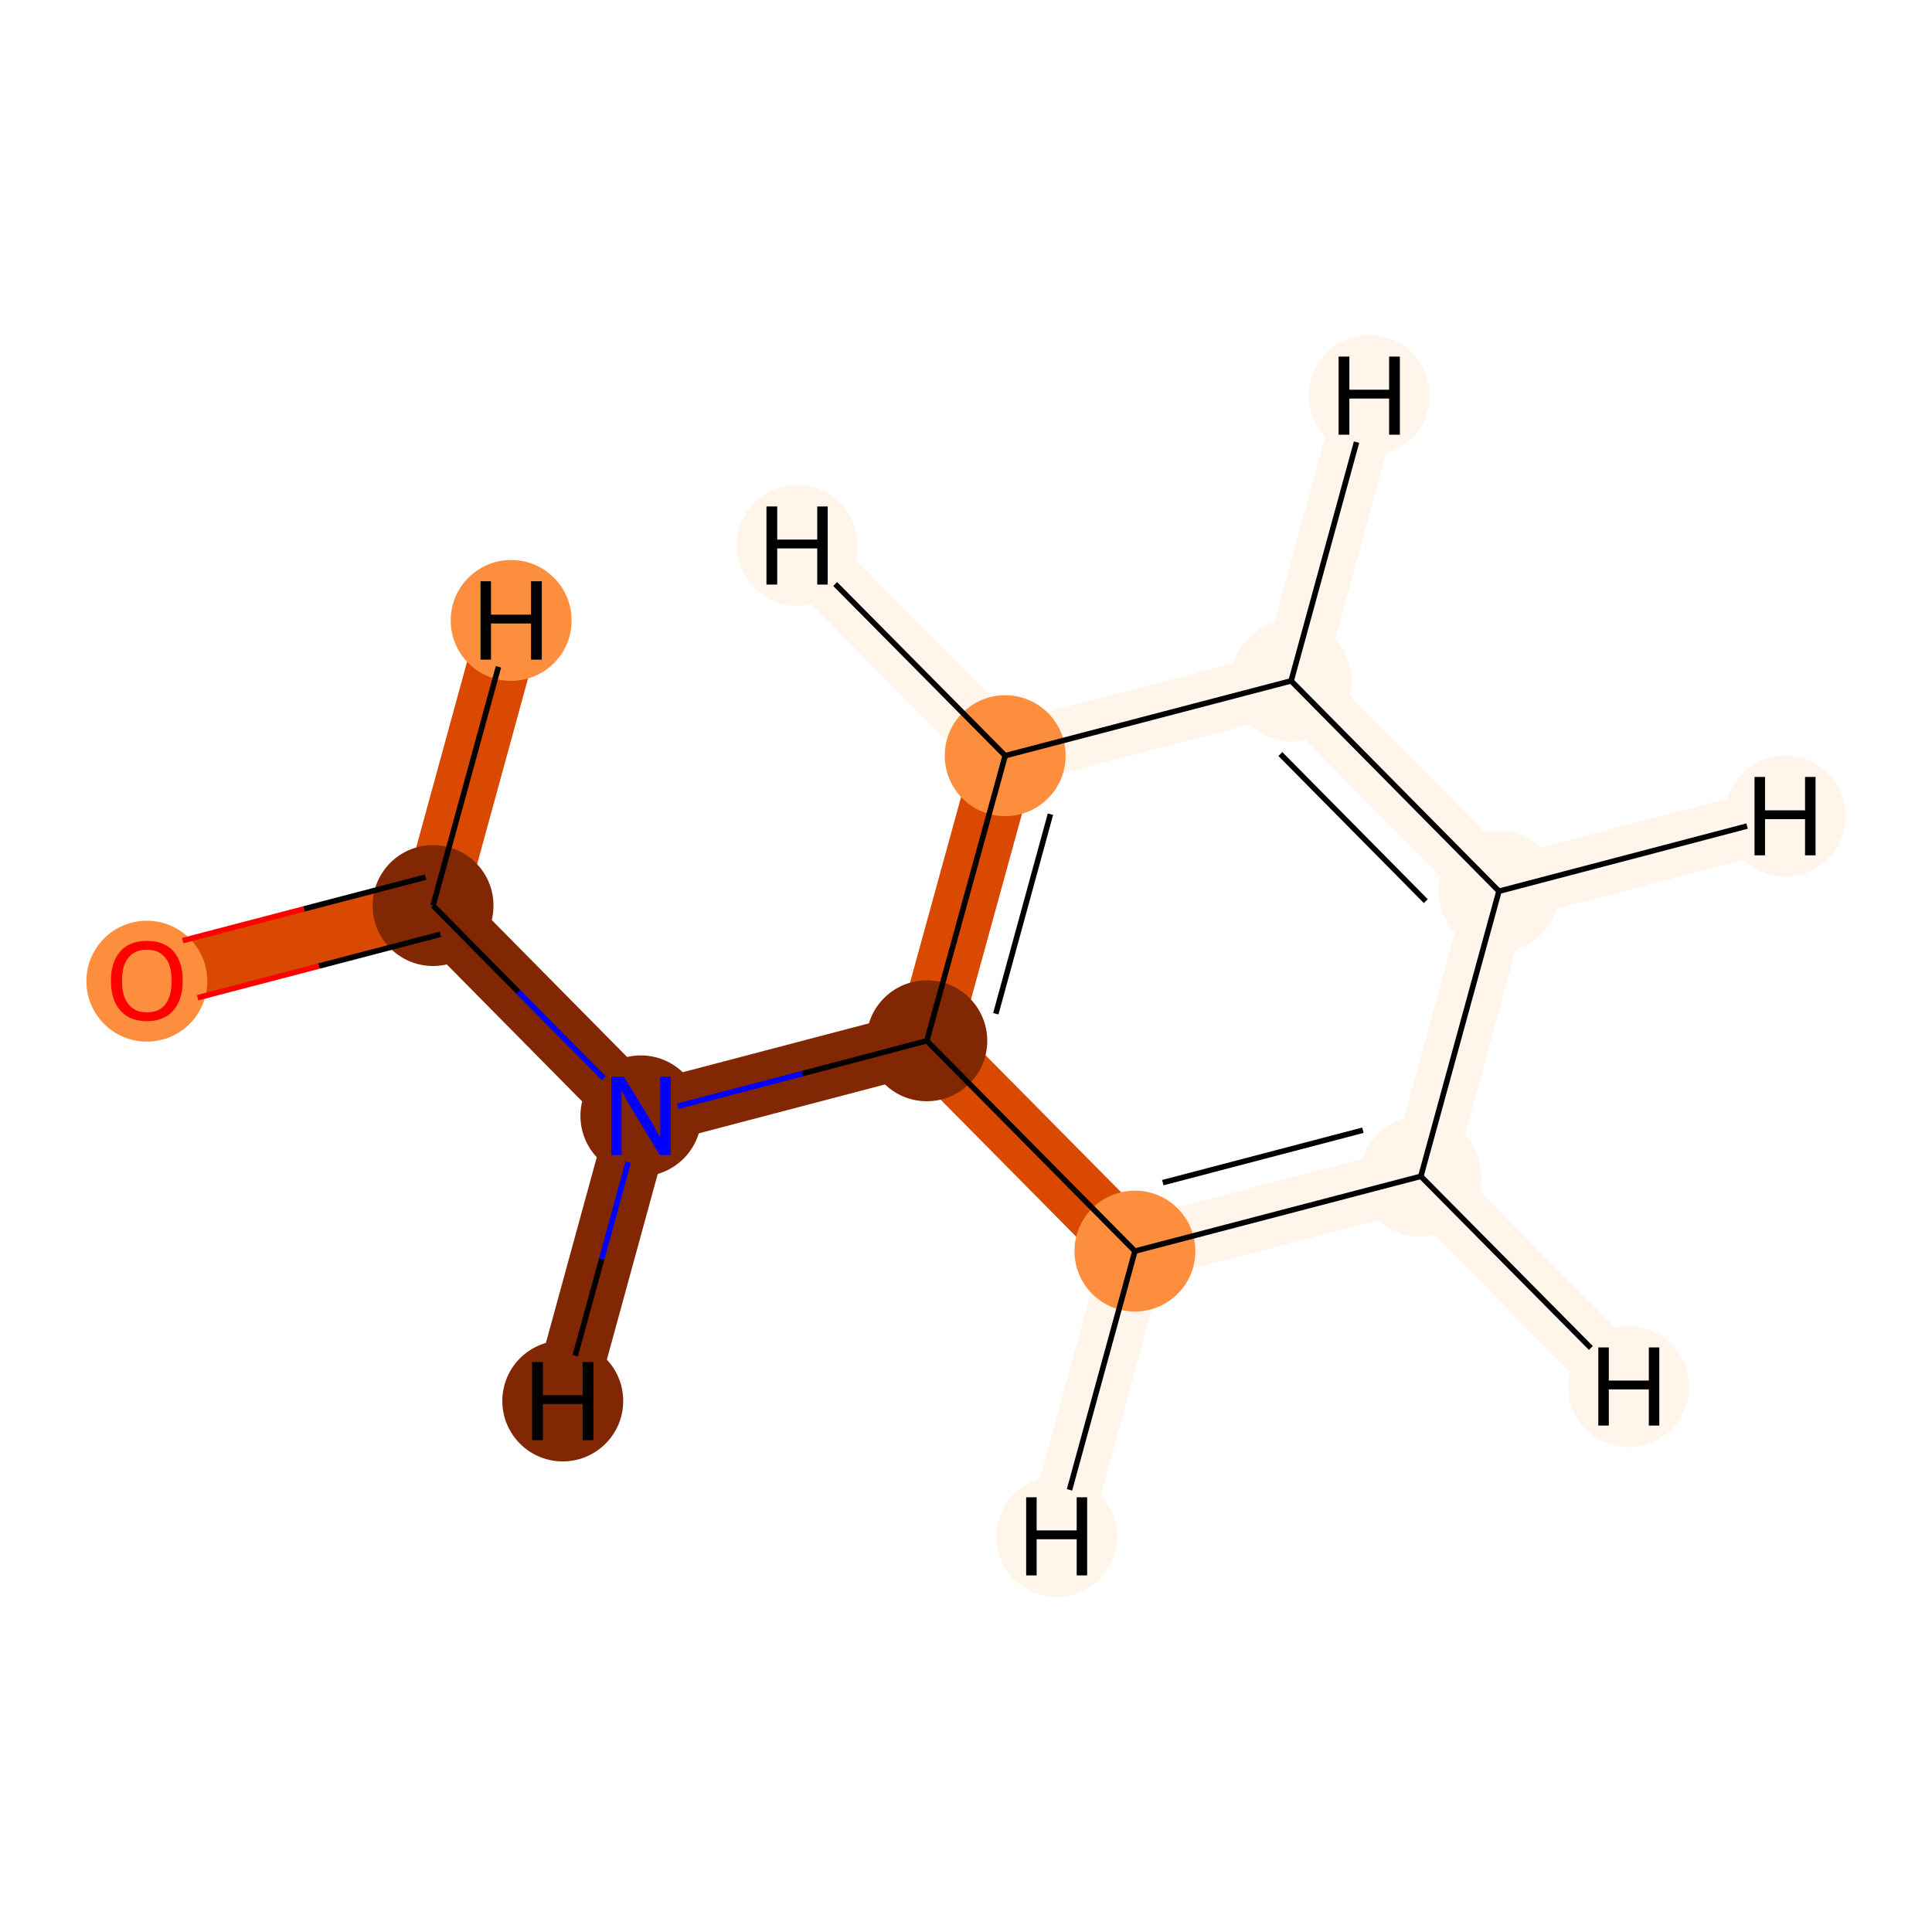 <?xml version='1.0' encoding='iso-8859-1'?>
<svg version='1.1' baseProfile='full'
              xmlns='http://www.w3.org/2000/svg'
                      xmlns:rdkit='http://www.rdkit.org/xml'
                      xmlns:xlink='http://www.w3.org/1999/xlink'
                  xml:space='preserve'
width='700px' height='700px' viewBox='0 0 700 700'>
<!-- END OF HEADER -->
<rect style='opacity:1.0;fill:#FFFFFF;stroke:none' width='700.0' height='700.0' x='0.0' y='0.0'> </rect>
<path d='M 53.2,355.3 L 156.9,328.1' style='fill:none;fill-rule:evenodd;stroke:#D94901;stroke-width:22.9px;stroke-linecap:butt;stroke-linejoin:miter;stroke-opacity:1' />
<path d='M 156.9,328.1 L 232.2,404.3' style='fill:none;fill-rule:evenodd;stroke:#812703;stroke-width:22.9px;stroke-linecap:butt;stroke-linejoin:miter;stroke-opacity:1' />
<path d='M 156.9,328.1 L 185.2,224.8' style='fill:none;fill-rule:evenodd;stroke:#D94901;stroke-width:22.9px;stroke-linecap:butt;stroke-linejoin:miter;stroke-opacity:1' />
<path d='M 232.2,404.3 L 335.8,377.1' style='fill:none;fill-rule:evenodd;stroke:#812703;stroke-width:22.9px;stroke-linecap:butt;stroke-linejoin:miter;stroke-opacity:1' />
<path d='M 232.2,404.3 L 203.9,507.6' style='fill:none;fill-rule:evenodd;stroke:#812703;stroke-width:22.9px;stroke-linecap:butt;stroke-linejoin:miter;stroke-opacity:1' />
<path d='M 335.8,377.1 L 364.2,273.8' style='fill:none;fill-rule:evenodd;stroke:#D94901;stroke-width:22.9px;stroke-linecap:butt;stroke-linejoin:miter;stroke-opacity:1' />
<path d='M 335.8,377.1 L 411.2,453.3' style='fill:none;fill-rule:evenodd;stroke:#D94901;stroke-width:22.9px;stroke-linecap:butt;stroke-linejoin:miter;stroke-opacity:1' />
<path d='M 364.2,273.8 L 467.8,246.7' style='fill:none;fill-rule:evenodd;stroke:#FFF5EB;stroke-width:22.9px;stroke-linecap:butt;stroke-linejoin:miter;stroke-opacity:1' />
<path d='M 364.2,273.8 L 288.8,197.6' style='fill:none;fill-rule:evenodd;stroke:#FFF5EB;stroke-width:22.9px;stroke-linecap:butt;stroke-linejoin:miter;stroke-opacity:1' />
<path d='M 467.8,246.7 L 543.1,322.9' style='fill:none;fill-rule:evenodd;stroke:#FFF5EB;stroke-width:22.9px;stroke-linecap:butt;stroke-linejoin:miter;stroke-opacity:1' />
<path d='M 467.8,246.7 L 496.1,143.3' style='fill:none;fill-rule:evenodd;stroke:#FFF5EB;stroke-width:22.9px;stroke-linecap:butt;stroke-linejoin:miter;stroke-opacity:1' />
<path d='M 543.1,322.9 L 514.8,426.2' style='fill:none;fill-rule:evenodd;stroke:#FFF5EB;stroke-width:22.9px;stroke-linecap:butt;stroke-linejoin:miter;stroke-opacity:1' />
<path d='M 543.1,322.9 L 646.8,295.7' style='fill:none;fill-rule:evenodd;stroke:#FFF5EB;stroke-width:22.9px;stroke-linecap:butt;stroke-linejoin:miter;stroke-opacity:1' />
<path d='M 514.8,426.2 L 411.2,453.3' style='fill:none;fill-rule:evenodd;stroke:#FFF5EB;stroke-width:22.9px;stroke-linecap:butt;stroke-linejoin:miter;stroke-opacity:1' />
<path d='M 514.8,426.2 L 590.1,502.4' style='fill:none;fill-rule:evenodd;stroke:#FFF5EB;stroke-width:22.9px;stroke-linecap:butt;stroke-linejoin:miter;stroke-opacity:1' />
<path d='M 411.2,453.3 L 382.9,556.7' style='fill:none;fill-rule:evenodd;stroke:#FFF5EB;stroke-width:22.9px;stroke-linecap:butt;stroke-linejoin:miter;stroke-opacity:1' />
<ellipse cx='53.2' cy='355.5' rx='21.4' ry='21.4'  style='fill:#FD8E3E;fill-rule:evenodd;stroke:#FD8E3E;stroke-width:1.0px;stroke-linecap:butt;stroke-linejoin:miter;stroke-opacity:1' />
<ellipse cx='156.9' cy='328.1' rx='21.4' ry='21.4'  style='fill:#812703;fill-rule:evenodd;stroke:#812703;stroke-width:1.0px;stroke-linecap:butt;stroke-linejoin:miter;stroke-opacity:1' />
<ellipse cx='232.2' cy='404.3' rx='21.4' ry='21.4'  style='fill:#812703;fill-rule:evenodd;stroke:#812703;stroke-width:1.0px;stroke-linecap:butt;stroke-linejoin:miter;stroke-opacity:1' />
<ellipse cx='335.8' cy='377.1' rx='21.4' ry='21.4'  style='fill:#812703;fill-rule:evenodd;stroke:#812703;stroke-width:1.0px;stroke-linecap:butt;stroke-linejoin:miter;stroke-opacity:1' />
<ellipse cx='364.2' cy='273.8' rx='21.4' ry='21.4'  style='fill:#FD8E3E;fill-rule:evenodd;stroke:#FD8E3E;stroke-width:1.0px;stroke-linecap:butt;stroke-linejoin:miter;stroke-opacity:1' />
<ellipse cx='467.8' cy='246.7' rx='21.4' ry='21.4'  style='fill:#FFF5EB;fill-rule:evenodd;stroke:#FFF5EB;stroke-width:1.0px;stroke-linecap:butt;stroke-linejoin:miter;stroke-opacity:1' />
<ellipse cx='543.1' cy='322.9' rx='21.4' ry='21.4'  style='fill:#FFF5EB;fill-rule:evenodd;stroke:#FFF5EB;stroke-width:1.0px;stroke-linecap:butt;stroke-linejoin:miter;stroke-opacity:1' />
<ellipse cx='514.8' cy='426.2' rx='21.4' ry='21.4'  style='fill:#FFF5EB;fill-rule:evenodd;stroke:#FFF5EB;stroke-width:1.0px;stroke-linecap:butt;stroke-linejoin:miter;stroke-opacity:1' />
<ellipse cx='411.2' cy='453.3' rx='21.4' ry='21.4'  style='fill:#FD8E3E;fill-rule:evenodd;stroke:#FD8E3E;stroke-width:1.0px;stroke-linecap:butt;stroke-linejoin:miter;stroke-opacity:1' />
<ellipse cx='185.2' cy='224.8' rx='21.4' ry='21.4'  style='fill:#FD8E3E;fill-rule:evenodd;stroke:#FD8E3E;stroke-width:1.0px;stroke-linecap:butt;stroke-linejoin:miter;stroke-opacity:1' />
<ellipse cx='203.9' cy='507.6' rx='21.4' ry='21.4'  style='fill:#812703;fill-rule:evenodd;stroke:#812703;stroke-width:1.0px;stroke-linecap:butt;stroke-linejoin:miter;stroke-opacity:1' />
<ellipse cx='288.8' cy='197.6' rx='21.4' ry='21.4'  style='fill:#FFF5EB;fill-rule:evenodd;stroke:#FFF5EB;stroke-width:1.0px;stroke-linecap:butt;stroke-linejoin:miter;stroke-opacity:1' />
<ellipse cx='496.1' cy='143.3' rx='21.4' ry='21.4'  style='fill:#FFF5EB;fill-rule:evenodd;stroke:#FFF5EB;stroke-width:1.0px;stroke-linecap:butt;stroke-linejoin:miter;stroke-opacity:1' />
<ellipse cx='646.8' cy='295.7' rx='21.4' ry='21.4'  style='fill:#FFF5EB;fill-rule:evenodd;stroke:#FFF5EB;stroke-width:1.0px;stroke-linecap:butt;stroke-linejoin:miter;stroke-opacity:1' />
<ellipse cx='590.1' cy='502.4' rx='21.4' ry='21.4'  style='fill:#FFF5EB;fill-rule:evenodd;stroke:#FFF5EB;stroke-width:1.0px;stroke-linecap:butt;stroke-linejoin:miter;stroke-opacity:1' />
<ellipse cx='382.9' cy='556.7' rx='21.4' ry='21.4'  style='fill:#FFF5EB;fill-rule:evenodd;stroke:#FFF5EB;stroke-width:1.0px;stroke-linecap:butt;stroke-linejoin:miter;stroke-opacity:1' />
<path class='bond-0 atom-0 atom-1' d='M 71.6,361.5 L 115.6,350.0' style='fill:none;fill-rule:evenodd;stroke:#FF0000;stroke-width:2.0px;stroke-linecap:butt;stroke-linejoin:miter;stroke-opacity:1' />
<path class='bond-0 atom-0 atom-1' d='M 115.6,350.0 L 159.6,338.5' style='fill:none;fill-rule:evenodd;stroke:#000000;stroke-width:2.0px;stroke-linecap:butt;stroke-linejoin:miter;stroke-opacity:1' />
<path class='bond-0 atom-0 atom-1' d='M 66.2,340.8 L 110.2,329.3' style='fill:none;fill-rule:evenodd;stroke:#FF0000;stroke-width:2.0px;stroke-linecap:butt;stroke-linejoin:miter;stroke-opacity:1' />
<path class='bond-0 atom-0 atom-1' d='M 110.2,329.3 L 154.2,317.8' style='fill:none;fill-rule:evenodd;stroke:#000000;stroke-width:2.0px;stroke-linecap:butt;stroke-linejoin:miter;stroke-opacity:1' />
<path class='bond-1 atom-1 atom-2' d='M 156.9,328.1 L 187.8,359.4' style='fill:none;fill-rule:evenodd;stroke:#000000;stroke-width:2.0px;stroke-linecap:butt;stroke-linejoin:miter;stroke-opacity:1' />
<path class='bond-1 atom-1 atom-2' d='M 187.8,359.4 L 218.8,390.7' style='fill:none;fill-rule:evenodd;stroke:#0000FF;stroke-width:2.0px;stroke-linecap:butt;stroke-linejoin:miter;stroke-opacity:1' />
<path class='bond-9 atom-1 atom-9' d='M 156.9,328.1 L 180.6,241.6' style='fill:none;fill-rule:evenodd;stroke:#000000;stroke-width:2.0px;stroke-linecap:butt;stroke-linejoin:miter;stroke-opacity:1' />
<path class='bond-2 atom-2 atom-3' d='M 245.6,400.8 L 290.7,389.0' style='fill:none;fill-rule:evenodd;stroke:#0000FF;stroke-width:2.0px;stroke-linecap:butt;stroke-linejoin:miter;stroke-opacity:1' />
<path class='bond-2 atom-2 atom-3' d='M 290.7,389.0 L 335.8,377.1' style='fill:none;fill-rule:evenodd;stroke:#000000;stroke-width:2.0px;stroke-linecap:butt;stroke-linejoin:miter;stroke-opacity:1' />
<path class='bond-10 atom-2 atom-10' d='M 227.6,421.1 L 218.0,456.2' style='fill:none;fill-rule:evenodd;stroke:#0000FF;stroke-width:2.0px;stroke-linecap:butt;stroke-linejoin:miter;stroke-opacity:1' />
<path class='bond-10 atom-2 atom-10' d='M 218.0,456.2 L 208.4,491.2' style='fill:none;fill-rule:evenodd;stroke:#000000;stroke-width:2.0px;stroke-linecap:butt;stroke-linejoin:miter;stroke-opacity:1' />
<path class='bond-3 atom-3 atom-4' d='M 335.8,377.1 L 364.2,273.8' style='fill:none;fill-rule:evenodd;stroke:#000000;stroke-width:2.0px;stroke-linecap:butt;stroke-linejoin:miter;stroke-opacity:1' />
<path class='bond-3 atom-3 atom-4' d='M 360.8,367.3 L 380.6,295.0' style='fill:none;fill-rule:evenodd;stroke:#000000;stroke-width:2.0px;stroke-linecap:butt;stroke-linejoin:miter;stroke-opacity:1' />
<path class='bond-8 atom-8 atom-3' d='M 411.2,453.3 L 335.8,377.1' style='fill:none;fill-rule:evenodd;stroke:#000000;stroke-width:2.0px;stroke-linecap:butt;stroke-linejoin:miter;stroke-opacity:1' />
<path class='bond-4 atom-4 atom-5' d='M 364.2,273.8 L 467.8,246.7' style='fill:none;fill-rule:evenodd;stroke:#000000;stroke-width:2.0px;stroke-linecap:butt;stroke-linejoin:miter;stroke-opacity:1' />
<path class='bond-11 atom-4 atom-11' d='M 364.2,273.8 L 302.6,211.6' style='fill:none;fill-rule:evenodd;stroke:#000000;stroke-width:2.0px;stroke-linecap:butt;stroke-linejoin:miter;stroke-opacity:1' />
<path class='bond-5 atom-5 atom-6' d='M 467.8,246.7 L 543.1,322.9' style='fill:none;fill-rule:evenodd;stroke:#000000;stroke-width:2.0px;stroke-linecap:butt;stroke-linejoin:miter;stroke-opacity:1' />
<path class='bond-5 atom-5 atom-6' d='M 463.9,273.2 L 516.6,326.5' style='fill:none;fill-rule:evenodd;stroke:#000000;stroke-width:2.0px;stroke-linecap:butt;stroke-linejoin:miter;stroke-opacity:1' />
<path class='bond-12 atom-5 atom-12' d='M 467.8,246.7 L 491.5,160.2' style='fill:none;fill-rule:evenodd;stroke:#000000;stroke-width:2.0px;stroke-linecap:butt;stroke-linejoin:miter;stroke-opacity:1' />
<path class='bond-6 atom-6 atom-7' d='M 543.1,322.9 L 514.8,426.2' style='fill:none;fill-rule:evenodd;stroke:#000000;stroke-width:2.0px;stroke-linecap:butt;stroke-linejoin:miter;stroke-opacity:1' />
<path class='bond-13 atom-6 atom-13' d='M 543.1,322.9 L 633.0,299.3' style='fill:none;fill-rule:evenodd;stroke:#000000;stroke-width:2.0px;stroke-linecap:butt;stroke-linejoin:miter;stroke-opacity:1' />
<path class='bond-7 atom-7 atom-8' d='M 514.8,426.2 L 411.2,453.3' style='fill:none;fill-rule:evenodd;stroke:#000000;stroke-width:2.0px;stroke-linecap:butt;stroke-linejoin:miter;stroke-opacity:1' />
<path class='bond-7 atom-7 atom-8' d='M 493.8,409.5 L 421.3,428.5' style='fill:none;fill-rule:evenodd;stroke:#000000;stroke-width:2.0px;stroke-linecap:butt;stroke-linejoin:miter;stroke-opacity:1' />
<path class='bond-14 atom-7 atom-14' d='M 514.8,426.2 L 576.4,488.4' style='fill:none;fill-rule:evenodd;stroke:#000000;stroke-width:2.0px;stroke-linecap:butt;stroke-linejoin:miter;stroke-opacity:1' />
<path class='bond-15 atom-8 atom-15' d='M 411.2,453.3 L 387.5,539.8' style='fill:none;fill-rule:evenodd;stroke:#000000;stroke-width:2.0px;stroke-linecap:butt;stroke-linejoin:miter;stroke-opacity:1' />
<path  class='atom-0' d='M 40.2 355.3
Q 40.2 348.5, 43.6 344.7
Q 47.0 340.9, 53.2 340.9
Q 59.5 340.9, 62.9 344.7
Q 66.2 348.5, 66.2 355.3
Q 66.2 362.2, 62.8 366.1
Q 59.4 370.0, 53.2 370.0
Q 47.0 370.0, 43.6 366.1
Q 40.2 362.3, 40.2 355.3
M 53.2 366.8
Q 57.6 366.8, 59.9 363.9
Q 62.2 361.0, 62.2 355.3
Q 62.2 349.8, 59.9 347.0
Q 57.6 344.1, 53.2 344.1
Q 48.9 344.1, 46.6 346.9
Q 44.2 349.7, 44.2 355.3
Q 44.2 361.1, 46.6 363.9
Q 48.9 366.8, 53.2 366.8
' fill='#FF0000'/>
<path  class='atom-2' d='M 226.0 390.1
L 235.2 405.1
Q 236.2 406.6, 237.6 409.3
Q 239.1 412.0, 239.2 412.1
L 239.2 390.1
L 243.0 390.1
L 243.0 418.5
L 239.1 418.5
L 229.1 402.1
Q 228.0 400.1, 226.7 397.9
Q 225.5 395.7, 225.2 395.1
L 225.2 418.5
L 221.5 418.5
L 221.5 390.1
L 226.0 390.1
' fill='#0000FF'/>
<path  class='atom-9' d='M 174.1 210.6
L 177.9 210.6
L 177.9 222.7
L 192.4 222.7
L 192.4 210.6
L 196.3 210.6
L 196.3 239.0
L 192.4 239.0
L 192.4 225.9
L 177.9 225.9
L 177.9 239.0
L 174.1 239.0
L 174.1 210.6
' fill='#000000'/>
<path  class='atom-10' d='M 192.8 493.5
L 196.7 493.5
L 196.7 505.5
L 211.1 505.5
L 211.1 493.5
L 215.0 493.5
L 215.0 521.8
L 211.1 521.8
L 211.1 508.7
L 196.7 508.7
L 196.7 521.8
L 192.8 521.8
L 192.8 493.5
' fill='#000000'/>
<path  class='atom-11' d='M 277.7 183.5
L 281.6 183.5
L 281.6 195.5
L 296.1 195.5
L 296.1 183.5
L 299.9 183.5
L 299.9 211.8
L 296.1 211.8
L 296.1 198.7
L 281.6 198.7
L 281.6 211.8
L 277.7 211.8
L 277.7 183.5
' fill='#000000'/>
<path  class='atom-12' d='M 485.0 129.2
L 488.9 129.2
L 488.9 141.2
L 503.3 141.2
L 503.3 129.2
L 507.2 129.2
L 507.2 157.5
L 503.3 157.5
L 503.3 144.4
L 488.9 144.4
L 488.9 157.5
L 485.0 157.5
L 485.0 129.2
' fill='#000000'/>
<path  class='atom-13' d='M 635.7 281.5
L 639.5 281.5
L 639.5 293.6
L 654.0 293.6
L 654.0 281.5
L 657.8 281.5
L 657.8 309.9
L 654.0 309.9
L 654.0 296.8
L 639.5 296.8
L 639.5 309.9
L 635.7 309.9
L 635.7 281.5
' fill='#000000'/>
<path  class='atom-14' d='M 579.1 488.2
L 582.9 488.2
L 582.9 500.2
L 597.4 500.2
L 597.4 488.2
L 601.2 488.2
L 601.2 516.5
L 597.4 516.5
L 597.4 503.4
L 582.9 503.4
L 582.9 516.5
L 579.1 516.5
L 579.1 488.2
' fill='#000000'/>
<path  class='atom-15' d='M 371.8 542.5
L 375.6 542.5
L 375.6 554.5
L 390.1 554.5
L 390.1 542.5
L 393.9 542.5
L 393.9 570.8
L 390.1 570.8
L 390.1 557.7
L 375.6 557.7
L 375.6 570.8
L 371.8 570.8
L 371.8 542.5
' fill='#000000'/>
</svg>

